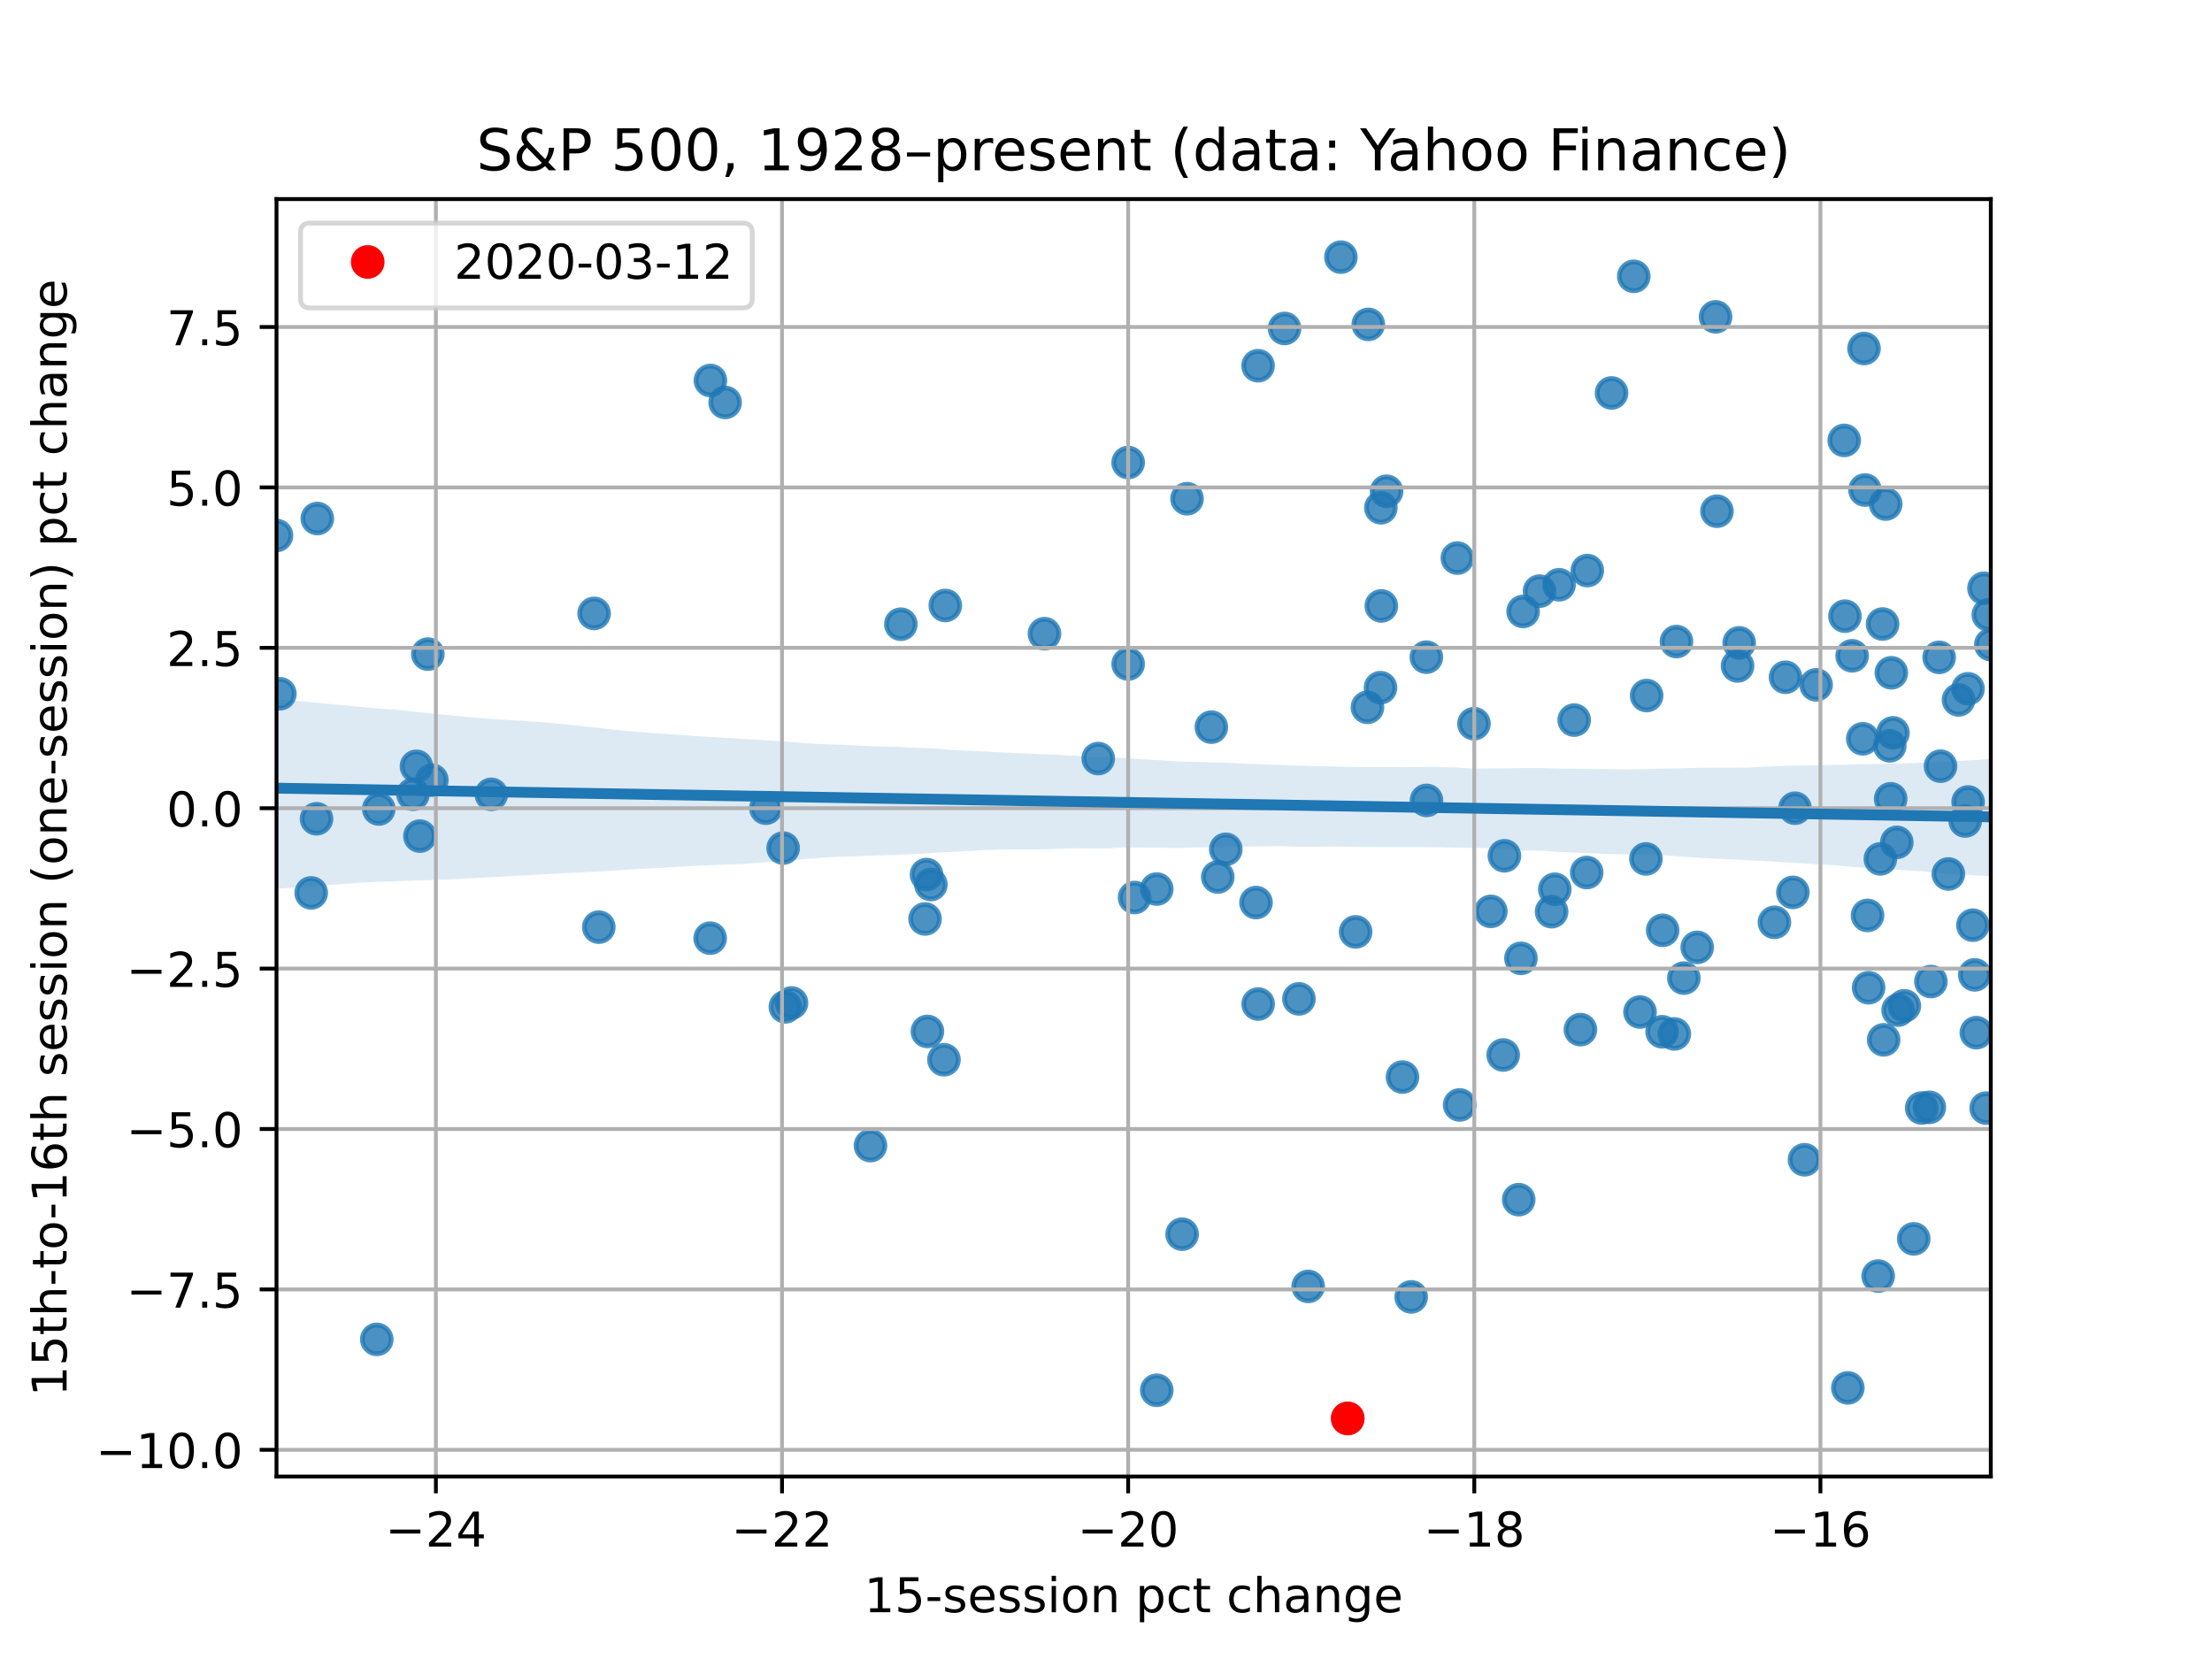 <?xml version="1.0" encoding="utf-8" standalone="no"?>
<!DOCTYPE svg PUBLIC "-//W3C//DTD SVG 1.1//EN"
  "http://www.w3.org/Graphics/SVG/1.1/DTD/svg11.dtd">
<!-- Created with matplotlib (https://matplotlib.org/) -->
<svg height="345.6pt" version="1.1" viewBox="0 0 460.8 345.6" width="460.8pt" xmlns="http://www.w3.org/2000/svg" xmlns:xlink="http://www.w3.org/1999/xlink">
 <defs>
  <style type="text/css">
*{stroke-linecap:butt;stroke-linejoin:round;}
  </style>
 </defs>
 <g id="figure_1">
  <g id="patch_1">
   <path d="M 0 345.6 
L 460.8 345.6 
L 460.8 0 
L 0 0 
z
" style="fill:#ffffff;"/>
  </g>
  <g id="axes_1">
   <g id="patch_2">
    <path d="M 57.6 307.584 
L 414.72 307.584 
L 414.72 41.472 
L 57.6 41.472 
z
" style="fill:#ffffff;"/>
   </g>
   <g id="PathCollection_1">
    <defs>
     <path d="M 0 3 
C 0.796 3 1.559 2.684 2.121 2.121 
C 2.684 1.559 3 0.796 3 0 
C 3 -0.796 2.684 -1.559 2.121 -2.121 
C 1.559 -2.684 0.796 -3 0 -3 
C -0.796 -3 -1.559 -2.684 -2.121 -2.121 
C -2.684 -1.559 -3 -0.796 -3 0 
C -3 0.796 -2.684 1.559 -2.121 2.121 
C -1.559 2.684 -0.796 3 0 3 
z
" id="me4a27efc19" style="stroke:#1f77b4;stroke-opacity:0.8;"/>
    </defs>
    <g clip-path="url(#p723b34403c)">
     <use style="fill:#1f77b4;fill-opacity:0.8;stroke:#1f77b4;stroke-opacity:0.8;" x="181.335" xlink:href="#me4a27efc19" y="238.651"/>
     <use style="fill:#1f77b4;fill-opacity:0.8;stroke:#1f77b4;stroke-opacity:0.8;" x="193.012" xlink:href="#me4a27efc19" y="182.191"/>
     <use style="fill:#1f77b4;fill-opacity:0.8;stroke:#1f77b4;stroke-opacity:0.8;" x="123.766" xlink:href="#me4a27efc19" y="127.782"/>
     <use style="fill:#1f77b4;fill-opacity:0.8;stroke:#1f77b4;stroke-opacity:0.8;" x="409.996" xlink:href="#me4a27efc19" y="167.064"/>
     <use style="fill:#1f77b4;fill-opacity:0.8;stroke:#1f77b4;stroke-opacity:0.8;" x="411.709" xlink:href="#me4a27efc19" y="215.124"/>
     <use style="fill:#1f77b4;fill-opacity:0.8;stroke:#1f77b4;stroke-opacity:0.8;" x="287.66" xlink:href="#me4a27efc19" y="105.776"/>
     <use style="fill:#1f77b4;fill-opacity:0.8;stroke:#1f77b4;stroke-opacity:0.8;" x="411.377" xlink:href="#me4a27efc19" y="203.08"/>
     <use style="fill:#1f77b4;fill-opacity:0.8;stroke:#1f77b4;stroke-opacity:0.8;" x="342.877" xlink:href="#me4a27efc19" y="178.925"/>
     <use style="fill:#1f77b4;fill-opacity:0.8;stroke:#1f77b4;stroke-opacity:0.8;" x="346.244" xlink:href="#me4a27efc19" y="214.934"/>
     <use style="fill:#1f77b4;fill-opacity:0.8;stroke:#1f77b4;stroke-opacity:0.8;" x="228.781" xlink:href="#me4a27efc19" y="158.025"/>
     <use style="fill:#1f77b4;fill-opacity:0.8;stroke:#1f77b4;stroke-opacity:0.8;" x="297.139" xlink:href="#me4a27efc19" y="136.9"/>
     <use style="fill:#1f77b4;fill-opacity:0.8;stroke:#1f77b4;stroke-opacity:0.8;" x="323.229" xlink:href="#me4a27efc19" y="189.922"/>
     <use style="fill:#1f77b4;fill-opacity:0.8;stroke:#1f77b4;stroke-opacity:0.8;" x="285.042" xlink:href="#me4a27efc19" y="67.575"/>
     <use style="fill:#1f77b4;fill-opacity:0.8;stroke:#1f77b4;stroke-opacity:0.8;" x="409.972" xlink:href="#me4a27efc19" y="143.488"/>
     <use style="fill:#1f77b4;fill-opacity:0.8;stroke:#1f77b4;stroke-opacity:0.8;" x="304.08" xlink:href="#me4a27efc19" y="230.177"/>
     <use style="fill:#1f77b4;fill-opacity:0.8;stroke:#1f77b4;stroke-opacity:0.8;" x="193.917" xlink:href="#me4a27efc19" y="184.261"/>
     <use style="fill:#1f77b4;fill-opacity:0.8;stroke:#1f77b4;stroke-opacity:0.8;" x="147.992" xlink:href="#me4a27efc19" y="79.261"/>
     <use style="fill:#1f77b4;fill-opacity:0.8;stroke:#1f77b4;stroke-opacity:0.8;" x="391.261" xlink:href="#me4a27efc19" y="265.822"/>
     <use style="fill:#1f77b4;fill-opacity:0.8;stroke:#1f77b4;stroke-opacity:0.8;" x="235.015" xlink:href="#me4a27efc19" y="138.329"/>
     <use style="fill:#1f77b4;fill-opacity:0.8;stroke:#1f77b4;stroke-opacity:0.8;" x="313.143" xlink:href="#me4a27efc19" y="219.77"/>
     <use style="fill:#1f77b4;fill-opacity:0.8;stroke:#1f77b4;stroke-opacity:0.8;" x="292.162" xlink:href="#me4a27efc19" y="224.373"/>
     <use style="fill:#1f77b4;fill-opacity:0.8;stroke:#1f77b4;stroke-opacity:0.8;" x="193.199" xlink:href="#me4a27efc19" y="214.865"/>
     <use style="fill:#1f77b4;fill-opacity:0.8;stroke:#1f77b4;stroke-opacity:0.8;" x="124.744" xlink:href="#me4a27efc19" y="193.141"/>
     <use style="fill:#1f77b4;fill-opacity:0.8;stroke:#1f77b4;stroke-opacity:0.8;" x="58.304" xlink:href="#me4a27efc19" y="144.522"/>
     <use style="fill:#1f77b4;fill-opacity:0.8;stroke:#1f77b4;stroke-opacity:0.8;" x="240.974" xlink:href="#me4a27efc19" y="289.619"/>
     <use style="fill:#1f77b4;fill-opacity:0.8;stroke:#1f77b4;stroke-opacity:0.8;" x="373.491" xlink:href="#me4a27efc19" y="185.897"/>
     <use style="fill:#1f77b4;fill-opacity:0.8;stroke:#1f77b4;stroke-opacity:0.8;" x="279.332" xlink:href="#me4a27efc19" y="53.568"/>
     <use style="fill:#1f77b4;fill-opacity:0.8;stroke:#1f77b4;stroke-opacity:0.8;" x="371.957" xlink:href="#me4a27efc19" y="141.088"/>
     <use style="fill:#1f77b4;fill-opacity:0.8;stroke:#1f77b4;stroke-opacity:0.8;" x="323.895" xlink:href="#me4a27efc19" y="185.247"/>
     <use style="fill:#1f77b4;fill-opacity:0.8;stroke:#1f77b4;stroke-opacity:0.8;" x="348.798" xlink:href="#me4a27efc19" y="215.386"/>
     <use style="fill:#1f77b4;fill-opacity:0.8;stroke:#1f77b4;stroke-opacity:0.8;" x="287.585" xlink:href="#me4a27efc19" y="143.258"/>
     <use style="fill:#1f77b4;fill-opacity:0.8;stroke:#1f77b4;stroke-opacity:0.8;" x="353.562" xlink:href="#me4a27efc19" y="197.357"/>
     <use style="fill:#1f77b4;fill-opacity:0.8;stroke:#1f77b4;stroke-opacity:0.8;" x="384.337" xlink:href="#me4a27efc19" y="128.357"/>
     <use style="fill:#1f77b4;fill-opacity:0.8;stroke:#1f77b4;stroke-opacity:0.8;" x="395.407" xlink:href="#me4a27efc19" y="210.424"/>
     <use style="fill:#1f77b4;fill-opacity:0.8;stroke:#1f77b4;stroke-opacity:0.8;" x="392.402" xlink:href="#me4a27efc19" y="216.616"/>
     <use style="fill:#1f77b4;fill-opacity:0.8;stroke:#1f77b4;stroke-opacity:0.8;" x="327.934" xlink:href="#me4a27efc19" y="150.01"/>
     <use style="fill:#1f77b4;fill-opacity:0.8;stroke:#1f77b4;stroke-opacity:0.8;" x="316.837" xlink:href="#me4a27efc19" y="199.639"/>
     <use style="fill:#1f77b4;fill-opacity:0.8;stroke:#1f77b4;stroke-opacity:0.8;" x="350.777" xlink:href="#me4a27efc19" y="203.759"/>
     <use style="fill:#1f77b4;fill-opacity:0.8;stroke:#1f77b4;stroke-opacity:0.8;" x="340.346" xlink:href="#me4a27efc19" y="57.562"/>
     <use style="fill:#1f77b4;fill-opacity:0.8;stroke:#1f77b4;stroke-opacity:0.8;" x="362.305" xlink:href="#me4a27efc19" y="133.917"/>
     <use style="fill:#1f77b4;fill-opacity:0.8;stroke:#1f77b4;stroke-opacity:0.8;" x="394" xlink:href="#me4a27efc19" y="140.152"/>
     <use style="fill:#1f77b4;fill-opacity:0.8;stroke:#1f77b4;stroke-opacity:0.8;" x="369.645" xlink:href="#me4a27efc19" y="192.134"/>
     <use style="fill:#1f77b4;fill-opacity:0.8;stroke:#1f77b4;stroke-opacity:0.8;" x="389.043" xlink:href="#me4a27efc19" y="190.702"/>
     <use style="fill:#1f77b4;fill-opacity:0.8;stroke:#1f77b4;stroke-opacity:0.8;" x="413.76" xlink:href="#me4a27efc19" y="230.838"/>
     <use style="fill:#1f77b4;fill-opacity:0.8;stroke:#1f77b4;stroke-opacity:0.8;" x="270.591" xlink:href="#me4a27efc19" y="208.084"/>
     <use style="fill:#1f77b4;fill-opacity:0.8;stroke:#1f77b4;stroke-opacity:0.8;" x="253.686" xlink:href="#me4a27efc19" y="182.692"/>
     <use style="fill:#1f77b4;fill-opacity:0.8;stroke:#1f77b4;stroke-opacity:0.8;" x="163.607" xlink:href="#me4a27efc19" y="209.744"/>
     <use style="fill:#1f77b4;fill-opacity:0.8;stroke:#1f77b4;stroke-opacity:0.8;" x="164.888" xlink:href="#me4a27efc19" y="208.931"/>
     <use style="fill:#1f77b4;fill-opacity:0.8;stroke:#1f77b4;stroke-opacity:0.8;" x="65.935" xlink:href="#me4a27efc19" y="170.566"/>
     <use style="fill:#1f77b4;fill-opacity:0.8;stroke:#1f77b4;stroke-opacity:0.8;" x="64.829" xlink:href="#me4a27efc19" y="186.009"/>
     <use style="fill:#1f77b4;fill-opacity:0.8;stroke:#1f77b4;stroke-opacity:0.8;" x="66.104" xlink:href="#me4a27efc19" y="108.018"/>
     <use style="fill:#1f77b4;fill-opacity:0.8;stroke:#1f77b4;stroke-opacity:0.8;" x="217.585" xlink:href="#me4a27efc19" y="132.01"/>
     <use style="fill:#1f77b4;fill-opacity:0.8;stroke:#1f77b4;stroke-opacity:0.8;" x="400.316" xlink:href="#me4a27efc19" y="230.82"/>
     <use style="fill:#1f77b4;fill-opacity:0.8;stroke:#1f77b4;stroke-opacity:0.8;" x="261.65" xlink:href="#me4a27efc19" y="188.02"/>
     <use style="fill:#1f77b4;fill-opacity:0.8;stroke:#1f77b4;stroke-opacity:0.8;" x="159.557" xlink:href="#me4a27efc19" y="168.364"/>
     <use style="fill:#1f77b4;fill-opacity:0.8;stroke:#1f77b4;stroke-opacity:0.8;" x="324.777" xlink:href="#me4a27efc19" y="121.818"/>
     <use style="fill:#1f77b4;fill-opacity:0.8;stroke:#1f77b4;stroke-opacity:0.8;" x="394.341" xlink:href="#me4a27efc19" y="152.667"/>
     <use style="fill:#1f77b4;fill-opacity:0.8;stroke:#1f77b4;stroke-opacity:0.8;" x="375.91" xlink:href="#me4a27efc19" y="241.6"/>
     <use style="fill:#1f77b4;fill-opacity:0.8;stroke:#1f77b4;stroke-opacity:0.8;" x="272.52" xlink:href="#me4a27efc19" y="267.984"/>
     <use style="fill:#1f77b4;fill-opacity:0.8;stroke:#1f77b4;stroke-opacity:0.8;" x="235.015" xlink:href="#me4a27efc19" y="96.352"/>
     <use style="fill:#1f77b4;fill-opacity:0.8;stroke:#1f77b4;stroke-opacity:0.8;" x="373.933" xlink:href="#me4a27efc19" y="168.364"/>
     <use style="fill:#1f77b4;fill-opacity:0.8;stroke:#1f77b4;stroke-opacity:0.8;" x="357.383" xlink:href="#me4a27efc19" y="66.002"/>
     <use style="fill:#1f77b4;fill-opacity:0.8;stroke:#1f77b4;stroke-opacity:0.8;" x="388.31" xlink:href="#me4a27efc19" y="72.599"/>
     <use style="fill:#1f77b4;fill-opacity:0.8;stroke:#1f77b4;stroke-opacity:0.8;" x="262.097" xlink:href="#me4a27efc19" y="209.16"/>
     <use style="fill:#1f77b4;fill-opacity:0.8;stroke:#1f77b4;stroke-opacity:0.8;" x="262.077" xlink:href="#me4a27efc19" y="76.188"/>
     <use style="fill:#1f77b4;fill-opacity:0.8;stroke:#1f77b4;stroke-opacity:0.8;" x="410.986" xlink:href="#me4a27efc19" y="192.734"/>
     <use style="fill:#1f77b4;fill-opacity:0.8;stroke:#1f77b4;stroke-opacity:0.8;" x="393.861" xlink:href="#me4a27efc19" y="166.405"/>
     <use style="fill:#1f77b4;fill-opacity:0.8;stroke:#1f77b4;stroke-opacity:0.8;" x="405.885" xlink:href="#me4a27efc19" y="182.063"/>
     <use style="fill:#1f77b4;fill-opacity:0.8;stroke:#1f77b4;stroke-opacity:0.8;" x="378.33" xlink:href="#me4a27efc19" y="142.661"/>
     <use style="fill:#1f77b4;fill-opacity:0.8;stroke:#1f77b4;stroke-opacity:0.8;" x="388.051" xlink:href="#me4a27efc19" y="153.904"/>
     <use style="fill:#1f77b4;fill-opacity:0.8;stroke:#1f77b4;stroke-opacity:0.8;" x="403.96" xlink:href="#me4a27efc19" y="136.944"/>
     <use style="fill:#1f77b4;fill-opacity:0.8;stroke:#1f77b4;stroke-opacity:0.8;" x="414.201" xlink:href="#me4a27efc19" y="128.066"/>
     <use style="fill:#1f77b4;fill-opacity:0.8;stroke:#1f77b4;stroke-opacity:0.8;" x="391.713" xlink:href="#me4a27efc19" y="178.92"/>
     <use style="fill:#1f77b4;fill-opacity:0.8;stroke:#1f77b4;stroke-opacity:0.8;" x="320.714" xlink:href="#me4a27efc19" y="123.148"/>
     <use style="fill:#1f77b4;fill-opacity:0.8;stroke:#1f77b4;stroke-opacity:0.8;" x="392.177" xlink:href="#me4a27efc19" y="129.994"/>
     <use style="fill:#1f77b4;fill-opacity:0.8;stroke:#1f77b4;stroke-opacity:0.8;" x="196.926" xlink:href="#me4a27efc19" y="126.131"/>
     <use style="fill:#1f77b4;fill-opacity:0.8;stroke:#1f77b4;stroke-opacity:0.8;" x="267.599" xlink:href="#me4a27efc19" y="68.424"/>
     <use style="fill:#1f77b4;fill-opacity:0.8;stroke:#1f77b4;stroke-opacity:0.8;" x="343.027" xlink:href="#me4a27efc19" y="144.893"/>
     <use style="fill:#1f77b4;fill-opacity:0.8;stroke:#1f77b4;stroke-opacity:0.8;" x="240.974" xlink:href="#me4a27efc19" y="185.205"/>
     <use style="fill:#1f77b4;fill-opacity:0.8;stroke:#1f77b4;stroke-opacity:0.8;" x="236.354" xlink:href="#me4a27efc19" y="186.971"/>
     <use style="fill:#1f77b4;fill-opacity:0.8;stroke:#1f77b4;stroke-opacity:0.8;" x="247.283" xlink:href="#me4a27efc19" y="103.895"/>
     <use style="fill:#1f77b4;fill-opacity:0.8;stroke:#1f77b4;stroke-opacity:0.8;" x="330.665" xlink:href="#me4a27efc19" y="118.862"/>
     <use style="fill:#1f77b4;fill-opacity:0.8;stroke:#1f77b4;stroke-opacity:0.8;" x="349.241" xlink:href="#me4a27efc19" y="133.649"/>
     <use style="fill:#1f77b4;fill-opacity:0.8;stroke:#1f77b4;stroke-opacity:0.8;" x="414.72" xlink:href="#me4a27efc19" y="134.281"/>
     <use style="fill:#1f77b4;fill-opacity:0.8;stroke:#1f77b4;stroke-opacity:0.8;" x="393.67" xlink:href="#me4a27efc19" y="155.363"/>
     <use style="fill:#1f77b4;fill-opacity:0.8;stroke:#1f77b4;stroke-opacity:0.8;" x="310.571" xlink:href="#me4a27efc19" y="189.857"/>
     <use style="fill:#1f77b4;fill-opacity:0.8;stroke:#1f77b4;stroke-opacity:0.8;" x="246.254" xlink:href="#me4a27efc19" y="257.104"/>
     <use style="fill:#1f77b4;fill-opacity:0.8;stroke:#1f77b4;stroke-opacity:0.8;" x="89.966" xlink:href="#me4a27efc19" y="162.515"/>
     <use style="fill:#1f77b4;fill-opacity:0.8;stroke:#1f77b4;stroke-opacity:0.8;" x="86.038" xlink:href="#me4a27efc19" y="165.452"/>
     <use style="fill:#1f77b4;fill-opacity:0.8;stroke:#1f77b4;stroke-opacity:0.8;" x="87.474" xlink:href="#me4a27efc19" y="174.176"/>
     <use style="fill:#1f77b4;fill-opacity:0.8;stroke:#1f77b4;stroke-opacity:0.8;" x="89.131" xlink:href="#me4a27efc19" y="136.264"/>
     <use style="fill:#1f77b4;fill-opacity:0.8;stroke:#1f77b4;stroke-opacity:0.8;" x="147.941" xlink:href="#me4a27efc19" y="195.438"/>
     <use style="fill:#1f77b4;fill-opacity:0.8;stroke:#1f77b4;stroke-opacity:0.8;" x="86.756" xlink:href="#me4a27efc19" y="159.638"/>
     <use style="fill:#1f77b4;fill-opacity:0.8;stroke:#1f77b4;stroke-opacity:0.8;" x="102.347" xlink:href="#me4a27efc19" y="165.475"/>
     <use style="fill:#1f77b4;fill-opacity:0.8;stroke:#1f77b4;stroke-opacity:0.8;" x="192.709" xlink:href="#me4a27efc19" y="191.433"/>
     <use style="fill:#1f77b4;fill-opacity:0.8;stroke:#1f77b4;stroke-opacity:0.8;" x="307.056" xlink:href="#me4a27efc19" y="150.759"/>
     <use style="fill:#1f77b4;fill-opacity:0.8;stroke:#1f77b4;stroke-opacity:0.8;" x="317.286" xlink:href="#me4a27efc19" y="127.377"/>
     <use style="fill:#1f77b4;fill-opacity:0.8;stroke:#1f77b4;stroke-opacity:0.8;" x="413.297" xlink:href="#me4a27efc19" y="122.544"/>
     <use style="fill:#1f77b4;fill-opacity:0.8;stroke:#1f77b4;stroke-opacity:0.8;" x="389.266" xlink:href="#me4a27efc19" y="205.763"/>
     <use style="fill:#1f77b4;fill-opacity:0.8;stroke:#1f77b4;stroke-opacity:0.8;" x="287.756" xlink:href="#me4a27efc19" y="126.225"/>
     <use style="fill:#1f77b4;fill-opacity:0.8;stroke:#1f77b4;stroke-opacity:0.8;" x="409.384" xlink:href="#me4a27efc19" y="171.029"/>
     <use style="fill:#1f77b4;fill-opacity:0.8;stroke:#1f77b4;stroke-opacity:0.8;" x="196.642" xlink:href="#me4a27efc19" y="220.765"/>
     <use style="fill:#1f77b4;fill-opacity:0.8;stroke:#1f77b4;stroke-opacity:0.8;" x="78.902" xlink:href="#me4a27efc19" y="168.526"/>
     <use style="fill:#1f77b4;fill-opacity:0.8;stroke:#1f77b4;stroke-opacity:0.8;" x="78.489" xlink:href="#me4a27efc19" y="279.017"/>
     <use style="fill:#1f77b4;fill-opacity:0.8;stroke:#1f77b4;stroke-opacity:0.8;" x="187.659" xlink:href="#me4a27efc19" y="130.032"/>
     <use style="fill:#1f77b4;fill-opacity:0.8;stroke:#1f77b4;stroke-opacity:0.8;" x="284.866" xlink:href="#me4a27efc19" y="147.344"/>
     <use style="fill:#1f77b4;fill-opacity:0.8;stroke:#1f77b4;stroke-opacity:0.8;" x="282.402" xlink:href="#me4a27efc19" y="194.129"/>
     <use style="fill:#1f77b4;fill-opacity:0.8;stroke:#1f77b4;stroke-opacity:0.8;" x="313.397" xlink:href="#me4a27efc19" y="178.276"/>
     <use style="fill:#1f77b4;fill-opacity:0.8;stroke:#1f77b4;stroke-opacity:0.8;" x="361.964" xlink:href="#me4a27efc19" y="138.73"/>
     <use style="fill:#1f77b4;fill-opacity:0.8;stroke:#1f77b4;stroke-opacity:0.8;" x="346.362" xlink:href="#me4a27efc19" y="193.805"/>
     <use style="fill:#1f77b4;fill-opacity:0.8;stroke:#1f77b4;stroke-opacity:0.8;" x="303.598" xlink:href="#me4a27efc19" y="116.261"/>
     <use style="fill:#1f77b4;fill-opacity:0.8;stroke:#1f77b4;stroke-opacity:0.8;" x="402.242" xlink:href="#me4a27efc19" y="204.474"/>
     <use style="fill:#1f77b4;fill-opacity:0.8;stroke:#1f77b4;stroke-opacity:0.8;" x="384.186" xlink:href="#me4a27efc19" y="91.743"/>
     <use style="fill:#1f77b4;fill-opacity:0.8;stroke:#1f77b4;stroke-opacity:0.8;" x="408.004" xlink:href="#me4a27efc19" y="145.798"/>
     <use style="fill:#1f77b4;fill-opacity:0.8;stroke:#1f77b4;stroke-opacity:0.8;" x="293.978" xlink:href="#me4a27efc19" y="270.166"/>
     <use style="fill:#1f77b4;fill-opacity:0.8;stroke:#1f77b4;stroke-opacity:0.8;" x="395.14" xlink:href="#me4a27efc19" y="175.478"/>
     <use style="fill:#1f77b4;fill-opacity:0.8;stroke:#1f77b4;stroke-opacity:0.8;" x="384.939" xlink:href="#me4a27efc19" y="289.122"/>
     <use style="fill:#1f77b4;fill-opacity:0.8;stroke:#1f77b4;stroke-opacity:0.8;" x="57.6" xlink:href="#me4a27efc19" y="111.551"/>
     <use style="fill:#1f77b4;fill-opacity:0.8;stroke:#1f77b4;stroke-opacity:0.8;" x="163.146" xlink:href="#me4a27efc19" y="176.668"/>
     <use style="fill:#1f77b4;fill-opacity:0.8;stroke:#1f77b4;stroke-opacity:0.8;" x="396.713" xlink:href="#me4a27efc19" y="209.53"/>
     <use style="fill:#1f77b4;fill-opacity:0.8;stroke:#1f77b4;stroke-opacity:0.8;" x="316.376" xlink:href="#me4a27efc19" y="249.911"/>
     <use style="fill:#1f77b4;fill-opacity:0.8;stroke:#1f77b4;stroke-opacity:0.8;" x="252.345" xlink:href="#me4a27efc19" y="151.478"/>
     <use style="fill:#1f77b4;fill-opacity:0.8;stroke:#1f77b4;stroke-opacity:0.8;" x="329.231" xlink:href="#me4a27efc19" y="214.491"/>
     <use style="fill:#1f77b4;fill-opacity:0.8;stroke:#1f77b4;stroke-opacity:0.8;" x="341.642" xlink:href="#me4a27efc19" y="210.819"/>
     <use style="fill:#1f77b4;fill-opacity:0.8;stroke:#1f77b4;stroke-opacity:0.8;" x="398.665" xlink:href="#me4a27efc19" y="258.078"/>
     <use style="fill:#1f77b4;fill-opacity:0.8;stroke:#1f77b4;stroke-opacity:0.8;" x="151.057" xlink:href="#me4a27efc19" y="83.83"/>
     <use style="fill:#1f77b4;fill-opacity:0.8;stroke:#1f77b4;stroke-opacity:0.8;" x="335.715" xlink:href="#me4a27efc19" y="81.859"/>
     <use style="fill:#1f77b4;fill-opacity:0.8;stroke:#1f77b4;stroke-opacity:0.8;" x="404.246" xlink:href="#me4a27efc19" y="159.609"/>
     <use style="fill:#1f77b4;fill-opacity:0.8;stroke:#1f77b4;stroke-opacity:0.8;" x="401.913" xlink:href="#me4a27efc19" y="230.675"/>
     <use style="fill:#1f77b4;fill-opacity:0.8;stroke:#1f77b4;stroke-opacity:0.8;" x="255.357" xlink:href="#me4a27efc19" y="176.927"/>
     <use style="fill:#1f77b4;fill-opacity:0.8;stroke:#1f77b4;stroke-opacity:0.8;" x="385.832" xlink:href="#me4a27efc19" y="136.617"/>
     <use style="fill:#1f77b4;fill-opacity:0.8;stroke:#1f77b4;stroke-opacity:0.8;" x="297.167" xlink:href="#me4a27efc19" y="166.739"/>
     <use style="fill:#1f77b4;fill-opacity:0.8;stroke:#1f77b4;stroke-opacity:0.8;" x="330.54" xlink:href="#me4a27efc19" y="181.762"/>
     <use style="fill:#1f77b4;fill-opacity:0.8;stroke:#1f77b4;stroke-opacity:0.8;" x="392.831" xlink:href="#me4a27efc19" y="105.002"/>
     <use style="fill:#1f77b4;fill-opacity:0.8;stroke:#1f77b4;stroke-opacity:0.8;" x="357.677" xlink:href="#me4a27efc19" y="106.495"/>
     <use style="fill:#1f77b4;fill-opacity:0.8;stroke:#1f77b4;stroke-opacity:0.8;" x="388.514" xlink:href="#me4a27efc19" y="102.079"/>
     <use style="fill:#1f77b4;fill-opacity:0.8;stroke:#1f77b4;stroke-opacity:0.8;" x="288.852" xlink:href="#me4a27efc19" y="102.343"/>
     <use style="fill:#1f77b4;fill-opacity:0.8;stroke:#1f77b4;stroke-opacity:0.8;" x="280.755" xlink:href="#me4a27efc19" y="295.488"/>
    </g>
   </g>
   <g id="PolyCollection_1">
    <path clip-path="url(#p723b34403c)" d="M 57.6 145.611 
L 57.6 185.155 
L 61.207 184.89 
L 64.815 184.626 
L 68.422 184.361 
L 72.029 184.096 
L 75.636 183.832 
L 79.244 183.677 
L 82.851 183.556 
L 86.458 183.435 
L 90.065 183.314 
L 93.673 183.193 
L 97.28 183.012 
L 100.887 182.816 
L 104.495 182.619 
L 108.102 182.423 
L 111.709 182.224 
L 115.316 182.025 
L 118.924 181.825 
L 122.531 181.653 
L 126.138 181.463 
L 129.745 181.226 
L 133.353 180.987 
L 136.96 180.831 
L 140.567 180.604 
L 144.175 180.39 
L 147.782 180.234 
L 151.389 180.088 
L 154.996 179.969 
L 158.604 179.66 
L 162.211 179.432 
L 165.818 179.123 
L 169.425 178.819 
L 173.033 178.557 
L 176.64 178.423 
L 180.247 178.29 
L 183.855 178.156 
L 187.462 178.022 
L 191.069 177.889 
L 194.676 177.657 
L 198.284 177.461 
L 201.891 177.264 
L 205.498 177.067 
L 209.105 176.965 
L 212.713 176.949 
L 216.32 176.948 
L 219.927 176.833 
L 223.535 176.717 
L 227.142 176.731 
L 230.749 176.748 
L 234.356 176.532 
L 237.964 176.58 
L 241.571 176.626 
L 245.178 176.674 
L 248.785 176.551 
L 252.393 176.488 
L 256 176.355 
L 259.607 176.362 
L 263.215 176.336 
L 266.822 176.261 
L 270.429 176.393 
L 274.036 176.4 
L 277.644 176.34 
L 281.251 176.419 
L 284.858 176.431 
L 288.465 176.469 
L 292.073 176.472 
L 295.68 176.468 
L 299.287 176.494 
L 302.895 176.588 
L 306.502 176.624 
L 310.109 176.691 
L 313.716 176.899 
L 317.324 177.196 
L 320.931 177.218 
L 324.538 177.442 
L 328.145 177.612 
L 331.753 177.757 
L 335.36 177.917 
L 338.967 177.97 
L 342.575 178.044 
L 346.182 178.14 
L 349.789 178.392 
L 353.396 178.668 
L 357.004 178.88 
L 360.611 179.024 
L 364.218 179.213 
L 367.825 179.381 
L 371.433 179.626 
L 375.04 179.817 
L 378.647 180.053 
L 382.255 180.243 
L 385.862 180.588 
L 389.469 180.847 
L 393.076 181.103 
L 396.684 181.279 
L 400.291 181.508 
L 403.898 181.874 
L 407.505 182.131 
L 411.113 182.345 
L 414.72 182.52 
L 414.72 158.126 
L 414.72 158.126 
L 411.113 158.349 
L 407.505 158.537 
L 403.898 158.733 
L 400.291 158.895 
L 396.684 159.016 
L 393.076 159.094 
L 389.469 159.172 
L 385.862 159.251 
L 382.255 159.315 
L 378.647 159.409 
L 375.04 159.463 
L 371.433 159.568 
L 367.825 159.701 
L 364.218 159.897 
L 360.611 159.921 
L 357.004 159.918 
L 353.396 159.963 
L 349.789 160.042 
L 346.182 160.124 
L 342.575 160.231 
L 338.967 160.278 
L 335.36 160.219 
L 331.753 160.207 
L 328.145 160.141 
L 324.538 160.113 
L 320.931 160.005 
L 317.324 160 
L 313.716 160.04 
L 310.109 160.101 
L 306.502 160.089 
L 302.895 159.864 
L 299.287 159.754 
L 295.68 159.788 
L 292.073 159.813 
L 288.465 159.792 
L 284.858 159.804 
L 281.251 159.766 
L 277.644 159.662 
L 274.036 159.597 
L 270.429 159.499 
L 266.822 159.355 
L 263.215 159.226 
L 259.607 159.112 
L 256 158.917 
L 252.393 158.809 
L 248.785 158.71 
L 245.178 158.598 
L 241.571 158.377 
L 237.964 158.187 
L 234.356 157.931 
L 230.749 157.771 
L 227.142 157.709 
L 223.535 157.389 
L 219.927 157.224 
L 216.32 157.087 
L 212.713 156.918 
L 209.105 156.761 
L 205.498 156.571 
L 201.891 156.405 
L 198.284 156.241 
L 194.676 155.905 
L 191.069 155.784 
L 187.462 155.588 
L 183.855 155.519 
L 180.247 155.39 
L 176.64 155.213 
L 173.033 155.086 
L 169.425 154.935 
L 165.818 154.658 
L 162.211 154.38 
L 158.604 154.157 
L 154.996 153.939 
L 151.389 153.72 
L 147.782 153.504 
L 144.175 153.29 
L 140.567 153.017 
L 136.96 152.78 
L 133.353 152.522 
L 129.745 152.194 
L 126.138 151.803 
L 122.531 151.412 
L 118.924 151.023 
L 115.316 150.638 
L 111.709 150.354 
L 108.102 150.128 
L 104.495 149.902 
L 100.887 149.676 
L 97.28 149.342 
L 93.673 149.002 
L 90.065 148.663 
L 86.458 148.266 
L 82.851 147.878 
L 79.244 147.648 
L 75.636 147.307 
L 72.029 146.967 
L 68.422 146.628 
L 64.815 146.289 
L 61.207 145.95 
L 57.6 145.611 
z
" style="fill:#1f77b4;fill-opacity:0.15;"/>
   </g>
   <g id="matplotlib.axis_1">
    <g id="xtick_1">
     <g id="line2d_1">
      <path clip-path="url(#p723b34403c)" d="M 90.805 307.584 
L 90.805 41.472 
" style="fill:none;stroke:#b0b0b0;stroke-linecap:square;stroke-width:0.8;"/>
     </g>
     <g id="line2d_2">
      <defs>
       <path d="M 0 0 
L 0 3.5 
" id="md2082d8ed8" style="stroke:#000000;stroke-width:0.8;"/>
      </defs>
      <g>
       <use style="stroke:#000000;stroke-width:0.8;" x="90.805" xlink:href="#md2082d8ed8" y="307.584"/>
      </g>
     </g>
     <g id="text_1">
      <!-- −24 -->
      <defs>
       <path d="M 10.594 35.5 
L 73.188 35.5 
L 73.188 27.203 
L 10.594 27.203 
z
" id="DejaVuSans-8722"/>
       <path d="M 19.188 8.297 
L 53.609 8.297 
L 53.609 0 
L 7.328 0 
L 7.328 8.297 
Q 12.938 14.109 22.625 23.891 
Q 32.328 33.688 34.812 36.531 
Q 39.547 41.844 41.422 45.531 
Q 43.312 49.219 43.312 52.781 
Q 43.312 58.594 39.234 62.25 
Q 35.156 65.922 28.609 65.922 
Q 23.969 65.922 18.812 64.312 
Q 13.672 62.703 7.812 59.422 
L 7.812 69.391 
Q 13.766 71.781 18.938 73 
Q 24.125 74.219 28.422 74.219 
Q 39.75 74.219 46.484 68.547 
Q 53.219 62.891 53.219 53.422 
Q 53.219 48.922 51.531 44.891 
Q 49.859 40.875 45.406 35.406 
Q 44.188 33.984 37.641 27.219 
Q 31.109 20.453 19.188 8.297 
z
" id="DejaVuSans-50"/>
       <path d="M 37.797 64.312 
L 12.891 25.391 
L 37.797 25.391 
z
M 35.203 72.906 
L 47.609 72.906 
L 47.609 25.391 
L 58.016 25.391 
L 58.016 17.188 
L 47.609 17.188 
L 47.609 0 
L 37.797 0 
L 37.797 17.188 
L 4.891 17.188 
L 4.891 26.703 
z
" id="DejaVuSans-52"/>
      </defs>
      <g transform="translate(80.253 322.182)scale(0.1 -0.1)">
       <use xlink:href="#DejaVuSans-8722"/>
       <use x="83.789" xlink:href="#DejaVuSans-50"/>
       <use x="147.412" xlink:href="#DejaVuSans-52"/>
      </g>
     </g>
    </g>
    <g id="xtick_2">
     <g id="line2d_3">
      <path clip-path="url(#p723b34403c)" d="M 162.91 307.584 
L 162.91 41.472 
" style="fill:none;stroke:#b0b0b0;stroke-linecap:square;stroke-width:0.8;"/>
     </g>
     <g id="line2d_4">
      <g>
       <use style="stroke:#000000;stroke-width:0.8;" x="162.91" xlink:href="#md2082d8ed8" y="307.584"/>
      </g>
     </g>
     <g id="text_2">
      <!-- −22 -->
      <g transform="translate(152.358 322.182)scale(0.1 -0.1)">
       <use xlink:href="#DejaVuSans-8722"/>
       <use x="83.789" xlink:href="#DejaVuSans-50"/>
       <use x="147.412" xlink:href="#DejaVuSans-50"/>
      </g>
     </g>
    </g>
    <g id="xtick_3">
     <g id="line2d_5">
      <path clip-path="url(#p723b34403c)" d="M 235.015 307.584 
L 235.015 41.472 
" style="fill:none;stroke:#b0b0b0;stroke-linecap:square;stroke-width:0.8;"/>
     </g>
     <g id="line2d_6">
      <g>
       <use style="stroke:#000000;stroke-width:0.8;" x="235.015" xlink:href="#md2082d8ed8" y="307.584"/>
      </g>
     </g>
     <g id="text_3">
      <!-- −20 -->
      <defs>
       <path d="M 31.781 66.406 
Q 24.172 66.406 20.328 58.906 
Q 16.5 51.422 16.5 36.375 
Q 16.5 21.391 20.328 13.891 
Q 24.172 6.391 31.781 6.391 
Q 39.453 6.391 43.281 13.891 
Q 47.125 21.391 47.125 36.375 
Q 47.125 51.422 43.281 58.906 
Q 39.453 66.406 31.781 66.406 
z
M 31.781 74.219 
Q 44.047 74.219 50.516 64.516 
Q 56.984 54.828 56.984 36.375 
Q 56.984 17.969 50.516 8.266 
Q 44.047 -1.422 31.781 -1.422 
Q 19.531 -1.422 13.062 8.266 
Q 6.594 17.969 6.594 36.375 
Q 6.594 54.828 13.062 64.516 
Q 19.531 74.219 31.781 74.219 
z
" id="DejaVuSans-48"/>
      </defs>
      <g transform="translate(224.463 322.182)scale(0.1 -0.1)">
       <use xlink:href="#DejaVuSans-8722"/>
       <use x="83.789" xlink:href="#DejaVuSans-50"/>
       <use x="147.412" xlink:href="#DejaVuSans-48"/>
      </g>
     </g>
    </g>
    <g id="xtick_4">
     <g id="line2d_7">
      <path clip-path="url(#p723b34403c)" d="M 307.12 307.584 
L 307.12 41.472 
" style="fill:none;stroke:#b0b0b0;stroke-linecap:square;stroke-width:0.8;"/>
     </g>
     <g id="line2d_8">
      <g>
       <use style="stroke:#000000;stroke-width:0.8;" x="307.12" xlink:href="#md2082d8ed8" y="307.584"/>
      </g>
     </g>
     <g id="text_4">
      <!-- −18 -->
      <defs>
       <path d="M 12.406 8.297 
L 28.516 8.297 
L 28.516 63.922 
L 10.984 60.406 
L 10.984 69.391 
L 28.422 72.906 
L 38.281 72.906 
L 38.281 8.297 
L 54.391 8.297 
L 54.391 0 
L 12.406 0 
z
" id="DejaVuSans-49"/>
       <path d="M 31.781 34.625 
Q 24.75 34.625 20.719 30.859 
Q 16.703 27.094 16.703 20.516 
Q 16.703 13.922 20.719 10.156 
Q 24.75 6.391 31.781 6.391 
Q 38.812 6.391 42.859 10.172 
Q 46.922 13.969 46.922 20.516 
Q 46.922 27.094 42.891 30.859 
Q 38.875 34.625 31.781 34.625 
z
M 21.922 38.812 
Q 15.578 40.375 12.031 44.719 
Q 8.5 49.078 8.5 55.328 
Q 8.5 64.062 14.719 69.141 
Q 20.953 74.219 31.781 74.219 
Q 42.672 74.219 48.875 69.141 
Q 55.078 64.062 55.078 55.328 
Q 55.078 49.078 51.531 44.719 
Q 48 40.375 41.703 38.812 
Q 48.828 37.156 52.797 32.312 
Q 56.781 27.484 56.781 20.516 
Q 56.781 9.906 50.312 4.234 
Q 43.844 -1.422 31.781 -1.422 
Q 19.734 -1.422 13.25 4.234 
Q 6.781 9.906 6.781 20.516 
Q 6.781 27.484 10.781 32.312 
Q 14.797 37.156 21.922 38.812 
z
M 18.312 54.391 
Q 18.312 48.734 21.844 45.562 
Q 25.391 42.391 31.781 42.391 
Q 38.141 42.391 41.719 45.562 
Q 45.312 48.734 45.312 54.391 
Q 45.312 60.062 41.719 63.234 
Q 38.141 66.406 31.781 66.406 
Q 25.391 66.406 21.844 63.234 
Q 18.312 60.062 18.312 54.391 
z
" id="DejaVuSans-56"/>
      </defs>
      <g transform="translate(296.568 322.182)scale(0.1 -0.1)">
       <use xlink:href="#DejaVuSans-8722"/>
       <use x="83.789" xlink:href="#DejaVuSans-49"/>
       <use x="147.412" xlink:href="#DejaVuSans-56"/>
      </g>
     </g>
    </g>
    <g id="xtick_5">
     <g id="line2d_9">
      <path clip-path="url(#p723b34403c)" d="M 379.226 307.584 
L 379.226 41.472 
" style="fill:none;stroke:#b0b0b0;stroke-linecap:square;stroke-width:0.8;"/>
     </g>
     <g id="line2d_10">
      <g>
       <use style="stroke:#000000;stroke-width:0.8;" x="379.226" xlink:href="#md2082d8ed8" y="307.584"/>
      </g>
     </g>
     <g id="text_5">
      <!-- −16 -->
      <defs>
       <path d="M 33.016 40.375 
Q 26.375 40.375 22.484 35.828 
Q 18.609 31.297 18.609 23.391 
Q 18.609 15.531 22.484 10.953 
Q 26.375 6.391 33.016 6.391 
Q 39.656 6.391 43.531 10.953 
Q 47.406 15.531 47.406 23.391 
Q 47.406 31.297 43.531 35.828 
Q 39.656 40.375 33.016 40.375 
z
M 52.594 71.297 
L 52.594 62.312 
Q 48.875 64.062 45.094 64.984 
Q 41.312 65.922 37.594 65.922 
Q 27.828 65.922 22.672 59.328 
Q 17.531 52.734 16.797 39.406 
Q 19.672 43.656 24.016 45.922 
Q 28.375 48.188 33.594 48.188 
Q 44.578 48.188 50.953 41.516 
Q 57.328 34.859 57.328 23.391 
Q 57.328 12.156 50.688 5.359 
Q 44.047 -1.422 33.016 -1.422 
Q 20.359 -1.422 13.672 8.266 
Q 6.984 17.969 6.984 36.375 
Q 6.984 53.656 15.188 63.938 
Q 23.391 74.219 37.203 74.219 
Q 40.922 74.219 44.703 73.484 
Q 48.484 72.75 52.594 71.297 
z
" id="DejaVuSans-54"/>
      </defs>
      <g transform="translate(368.673 322.182)scale(0.1 -0.1)">
       <use xlink:href="#DejaVuSans-8722"/>
       <use x="83.789" xlink:href="#DejaVuSans-49"/>
       <use x="147.412" xlink:href="#DejaVuSans-54"/>
      </g>
     </g>
    </g>
    <g id="text_6">
     <!-- 15-session pct change -->
     <defs>
      <path d="M 10.797 72.906 
L 49.516 72.906 
L 49.516 64.594 
L 19.828 64.594 
L 19.828 46.734 
Q 21.969 47.469 24.109 47.828 
Q 26.266 48.188 28.422 48.188 
Q 40.625 48.188 47.75 41.5 
Q 54.891 34.812 54.891 23.391 
Q 54.891 11.625 47.562 5.094 
Q 40.234 -1.422 26.906 -1.422 
Q 22.312 -1.422 17.547 -0.641 
Q 12.797 0.141 7.719 1.703 
L 7.719 11.625 
Q 12.109 9.234 16.797 8.062 
Q 21.484 6.891 26.703 6.891 
Q 35.156 6.891 40.078 11.328 
Q 45.016 15.766 45.016 23.391 
Q 45.016 31 40.078 35.438 
Q 35.156 39.891 26.703 39.891 
Q 22.75 39.891 18.812 39.016 
Q 14.891 38.141 10.797 36.281 
z
" id="DejaVuSans-53"/>
      <path d="M 4.891 31.391 
L 31.203 31.391 
L 31.203 23.391 
L 4.891 23.391 
z
" id="DejaVuSans-45"/>
      <path d="M 44.281 53.078 
L 44.281 44.578 
Q 40.484 46.531 36.375 47.5 
Q 32.281 48.484 27.875 48.484 
Q 21.188 48.484 17.844 46.438 
Q 14.5 44.391 14.5 40.281 
Q 14.5 37.156 16.891 35.375 
Q 19.281 33.594 26.516 31.984 
L 29.594 31.297 
Q 39.156 29.25 43.188 25.516 
Q 47.219 21.781 47.219 15.094 
Q 47.219 7.469 41.188 3.016 
Q 35.156 -1.422 24.609 -1.422 
Q 20.219 -1.422 15.453 -0.562 
Q 10.688 0.297 5.422 2 
L 5.422 11.281 
Q 10.406 8.688 15.234 7.391 
Q 20.062 6.109 24.812 6.109 
Q 31.156 6.109 34.562 8.281 
Q 37.984 10.453 37.984 14.406 
Q 37.984 18.062 35.516 20.016 
Q 33.062 21.969 24.703 23.781 
L 21.578 24.516 
Q 13.234 26.266 9.516 29.906 
Q 5.812 33.547 5.812 39.891 
Q 5.812 47.609 11.281 51.797 
Q 16.75 56 26.812 56 
Q 31.781 56 36.172 55.266 
Q 40.578 54.547 44.281 53.078 
z
" id="DejaVuSans-115"/>
      <path d="M 56.203 29.594 
L 56.203 25.203 
L 14.891 25.203 
Q 15.484 15.922 20.484 11.062 
Q 25.484 6.203 34.422 6.203 
Q 39.594 6.203 44.453 7.469 
Q 49.312 8.734 54.109 11.281 
L 54.109 2.781 
Q 49.266 0.734 44.188 -0.344 
Q 39.109 -1.422 33.891 -1.422 
Q 20.797 -1.422 13.156 6.188 
Q 5.516 13.812 5.516 26.812 
Q 5.516 40.234 12.766 48.109 
Q 20.016 56 32.328 56 
Q 43.359 56 49.781 48.891 
Q 56.203 41.797 56.203 29.594 
z
M 47.219 32.234 
Q 47.125 39.594 43.094 43.984 
Q 39.062 48.391 32.422 48.391 
Q 24.906 48.391 20.391 44.141 
Q 15.875 39.891 15.188 32.172 
z
" id="DejaVuSans-101"/>
      <path d="M 9.422 54.688 
L 18.406 54.688 
L 18.406 0 
L 9.422 0 
z
M 9.422 75.984 
L 18.406 75.984 
L 18.406 64.594 
L 9.422 64.594 
z
" id="DejaVuSans-105"/>
      <path d="M 30.609 48.391 
Q 23.391 48.391 19.188 42.75 
Q 14.984 37.109 14.984 27.297 
Q 14.984 17.484 19.156 11.844 
Q 23.344 6.203 30.609 6.203 
Q 37.797 6.203 41.984 11.859 
Q 46.188 17.531 46.188 27.297 
Q 46.188 37.016 41.984 42.703 
Q 37.797 48.391 30.609 48.391 
z
M 30.609 56 
Q 42.328 56 49.016 48.375 
Q 55.719 40.766 55.719 27.297 
Q 55.719 13.875 49.016 6.219 
Q 42.328 -1.422 30.609 -1.422 
Q 18.844 -1.422 12.172 6.219 
Q 5.516 13.875 5.516 27.297 
Q 5.516 40.766 12.172 48.375 
Q 18.844 56 30.609 56 
z
" id="DejaVuSans-111"/>
      <path d="M 54.891 33.016 
L 54.891 0 
L 45.906 0 
L 45.906 32.719 
Q 45.906 40.484 42.875 44.328 
Q 39.844 48.188 33.797 48.188 
Q 26.516 48.188 22.312 43.547 
Q 18.109 38.922 18.109 30.906 
L 18.109 0 
L 9.078 0 
L 9.078 54.688 
L 18.109 54.688 
L 18.109 46.188 
Q 21.344 51.125 25.703 53.562 
Q 30.078 56 35.797 56 
Q 45.219 56 50.047 50.172 
Q 54.891 44.344 54.891 33.016 
z
" id="DejaVuSans-110"/>
      <path id="DejaVuSans-32"/>
      <path d="M 18.109 8.203 
L 18.109 -20.797 
L 9.078 -20.797 
L 9.078 54.688 
L 18.109 54.688 
L 18.109 46.391 
Q 20.953 51.266 25.266 53.625 
Q 29.594 56 35.594 56 
Q 45.562 56 51.781 48.094 
Q 58.016 40.188 58.016 27.297 
Q 58.016 14.406 51.781 6.484 
Q 45.562 -1.422 35.594 -1.422 
Q 29.594 -1.422 25.266 0.953 
Q 20.953 3.328 18.109 8.203 
z
M 48.688 27.297 
Q 48.688 37.203 44.609 42.844 
Q 40.531 48.484 33.406 48.484 
Q 26.266 48.484 22.188 42.844 
Q 18.109 37.203 18.109 27.297 
Q 18.109 17.391 22.188 11.75 
Q 26.266 6.109 33.406 6.109 
Q 40.531 6.109 44.609 11.75 
Q 48.688 17.391 48.688 27.297 
z
" id="DejaVuSans-112"/>
      <path d="M 48.781 52.594 
L 48.781 44.188 
Q 44.969 46.297 41.141 47.344 
Q 37.312 48.391 33.406 48.391 
Q 24.656 48.391 19.812 42.844 
Q 14.984 37.312 14.984 27.297 
Q 14.984 17.281 19.812 11.734 
Q 24.656 6.203 33.406 6.203 
Q 37.312 6.203 41.141 7.25 
Q 44.969 8.297 48.781 10.406 
L 48.781 2.094 
Q 45.016 0.344 40.984 -0.531 
Q 36.969 -1.422 32.422 -1.422 
Q 20.062 -1.422 12.781 6.344 
Q 5.516 14.109 5.516 27.297 
Q 5.516 40.672 12.859 48.328 
Q 20.219 56 33.016 56 
Q 37.156 56 41.109 55.141 
Q 45.062 54.297 48.781 52.594 
z
" id="DejaVuSans-99"/>
      <path d="M 18.312 70.219 
L 18.312 54.688 
L 36.812 54.688 
L 36.812 47.703 
L 18.312 47.703 
L 18.312 18.016 
Q 18.312 11.328 20.141 9.422 
Q 21.969 7.516 27.594 7.516 
L 36.812 7.516 
L 36.812 0 
L 27.594 0 
Q 17.188 0 13.234 3.875 
Q 9.281 7.766 9.281 18.016 
L 9.281 47.703 
L 2.688 47.703 
L 2.688 54.688 
L 9.281 54.688 
L 9.281 70.219 
z
" id="DejaVuSans-116"/>
      <path d="M 54.891 33.016 
L 54.891 0 
L 45.906 0 
L 45.906 32.719 
Q 45.906 40.484 42.875 44.328 
Q 39.844 48.188 33.797 48.188 
Q 26.516 48.188 22.312 43.547 
Q 18.109 38.922 18.109 30.906 
L 18.109 0 
L 9.078 0 
L 9.078 75.984 
L 18.109 75.984 
L 18.109 46.188 
Q 21.344 51.125 25.703 53.562 
Q 30.078 56 35.797 56 
Q 45.219 56 50.047 50.172 
Q 54.891 44.344 54.891 33.016 
z
" id="DejaVuSans-104"/>
      <path d="M 34.281 27.484 
Q 23.391 27.484 19.188 25 
Q 14.984 22.516 14.984 16.5 
Q 14.984 11.719 18.141 8.906 
Q 21.297 6.109 26.703 6.109 
Q 34.188 6.109 38.703 11.406 
Q 43.219 16.703 43.219 25.484 
L 43.219 27.484 
z
M 52.203 31.203 
L 52.203 0 
L 43.219 0 
L 43.219 8.297 
Q 40.141 3.328 35.547 0.953 
Q 30.953 -1.422 24.312 -1.422 
Q 15.922 -1.422 10.953 3.297 
Q 6 8.016 6 15.922 
Q 6 25.141 12.172 29.828 
Q 18.359 34.516 30.609 34.516 
L 43.219 34.516 
L 43.219 35.406 
Q 43.219 41.609 39.141 45 
Q 35.062 48.391 27.688 48.391 
Q 23 48.391 18.547 47.266 
Q 14.109 46.141 10.016 43.891 
L 10.016 52.203 
Q 14.938 54.109 19.578 55.047 
Q 24.219 56 28.609 56 
Q 40.484 56 46.344 49.844 
Q 52.203 43.703 52.203 31.203 
z
" id="DejaVuSans-97"/>
      <path d="M 45.406 27.984 
Q 45.406 37.75 41.375 43.109 
Q 37.359 48.484 30.078 48.484 
Q 22.859 48.484 18.828 43.109 
Q 14.797 37.75 14.797 27.984 
Q 14.797 18.266 18.828 12.891 
Q 22.859 7.516 30.078 7.516 
Q 37.359 7.516 41.375 12.891 
Q 45.406 18.266 45.406 27.984 
z
M 54.391 6.781 
Q 54.391 -7.172 48.188 -13.984 
Q 42 -20.797 29.203 -20.797 
Q 24.469 -20.797 20.266 -20.094 
Q 16.062 -19.391 12.109 -17.922 
L 12.109 -9.188 
Q 16.062 -11.328 19.922 -12.344 
Q 23.781 -13.375 27.781 -13.375 
Q 36.625 -13.375 41.016 -8.766 
Q 45.406 -4.156 45.406 5.172 
L 45.406 9.625 
Q 42.625 4.781 38.281 2.391 
Q 33.938 0 27.875 0 
Q 17.828 0 11.672 7.656 
Q 5.516 15.328 5.516 27.984 
Q 5.516 40.672 11.672 48.328 
Q 17.828 56 27.875 56 
Q 33.938 56 38.281 53.609 
Q 42.625 51.219 45.406 46.391 
L 45.406 54.688 
L 54.391 54.688 
z
" id="DejaVuSans-103"/>
     </defs>
     <g transform="translate(180.023 335.861)scale(0.1 -0.1)">
      <use xlink:href="#DejaVuSans-49"/>
      <use x="63.623" xlink:href="#DejaVuSans-53"/>
      <use x="127.246" xlink:href="#DejaVuSans-45"/>
      <use x="163.33" xlink:href="#DejaVuSans-115"/>
      <use x="215.43" xlink:href="#DejaVuSans-101"/>
      <use x="276.953" xlink:href="#DejaVuSans-115"/>
      <use x="329.053" xlink:href="#DejaVuSans-115"/>
      <use x="381.152" xlink:href="#DejaVuSans-105"/>
      <use x="408.936" xlink:href="#DejaVuSans-111"/>
      <use x="470.117" xlink:href="#DejaVuSans-110"/>
      <use x="533.496" xlink:href="#DejaVuSans-32"/>
      <use x="565.283" xlink:href="#DejaVuSans-112"/>
      <use x="628.76" xlink:href="#DejaVuSans-99"/>
      <use x="683.74" xlink:href="#DejaVuSans-116"/>
      <use x="722.949" xlink:href="#DejaVuSans-32"/>
      <use x="754.736" xlink:href="#DejaVuSans-99"/>
      <use x="809.717" xlink:href="#DejaVuSans-104"/>
      <use x="873.096" xlink:href="#DejaVuSans-97"/>
      <use x="934.375" xlink:href="#DejaVuSans-110"/>
      <use x="997.754" xlink:href="#DejaVuSans-103"/>
      <use x="1061.23" xlink:href="#DejaVuSans-101"/>
     </g>
    </g>
   </g>
   <g id="matplotlib.axis_2">
    <g id="ytick_1">
     <g id="line2d_11">
      <path clip-path="url(#p723b34403c)" d="M 57.6 302.02 
L 414.72 302.02 
" style="fill:none;stroke:#b0b0b0;stroke-linecap:square;stroke-width:0.8;"/>
     </g>
     <g id="line2d_12">
      <defs>
       <path d="M 0 0 
L -3.5 0 
" id="m0dba35453d" style="stroke:#000000;stroke-width:0.8;"/>
      </defs>
      <g>
       <use style="stroke:#000000;stroke-width:0.8;" x="57.6" xlink:href="#m0dba35453d" y="302.02"/>
      </g>
     </g>
     <g id="text_7">
      <!-- −10.0 -->
      <defs>
       <path d="M 10.688 12.406 
L 21 12.406 
L 21 0 
L 10.688 0 
z
" id="DejaVuSans-46"/>
      </defs>
      <g transform="translate(19.955 305.819)scale(0.1 -0.1)">
       <use xlink:href="#DejaVuSans-8722"/>
       <use x="83.789" xlink:href="#DejaVuSans-49"/>
       <use x="147.412" xlink:href="#DejaVuSans-48"/>
       <use x="211.035" xlink:href="#DejaVuSans-46"/>
       <use x="242.822" xlink:href="#DejaVuSans-48"/>
      </g>
     </g>
    </g>
    <g id="ytick_2">
     <g id="line2d_13">
      <path clip-path="url(#p723b34403c)" d="M 57.6 268.606 
L 414.72 268.606 
" style="fill:none;stroke:#b0b0b0;stroke-linecap:square;stroke-width:0.8;"/>
     </g>
     <g id="line2d_14">
      <g>
       <use style="stroke:#000000;stroke-width:0.8;" x="57.6" xlink:href="#m0dba35453d" y="268.606"/>
      </g>
     </g>
     <g id="text_8">
      <!-- −7.5 -->
      <defs>
       <path d="M 8.203 72.906 
L 55.078 72.906 
L 55.078 68.703 
L 28.609 0 
L 18.312 0 
L 43.219 64.594 
L 8.203 64.594 
z
" id="DejaVuSans-55"/>
      </defs>
      <g transform="translate(26.317 272.405)scale(0.1 -0.1)">
       <use xlink:href="#DejaVuSans-8722"/>
       <use x="83.789" xlink:href="#DejaVuSans-55"/>
       <use x="147.412" xlink:href="#DejaVuSans-46"/>
       <use x="179.199" xlink:href="#DejaVuSans-53"/>
      </g>
     </g>
    </g>
    <g id="ytick_3">
     <g id="line2d_15">
      <path clip-path="url(#p723b34403c)" d="M 57.6 235.192 
L 414.72 235.192 
" style="fill:none;stroke:#b0b0b0;stroke-linecap:square;stroke-width:0.8;"/>
     </g>
     <g id="line2d_16">
      <g>
       <use style="stroke:#000000;stroke-width:0.8;" x="57.6" xlink:href="#m0dba35453d" y="235.192"/>
      </g>
     </g>
     <g id="text_9">
      <!-- −5.0 -->
      <g transform="translate(26.317 238.992)scale(0.1 -0.1)">
       <use xlink:href="#DejaVuSans-8722"/>
       <use x="83.789" xlink:href="#DejaVuSans-53"/>
       <use x="147.412" xlink:href="#DejaVuSans-46"/>
       <use x="179.199" xlink:href="#DejaVuSans-48"/>
      </g>
     </g>
    </g>
    <g id="ytick_4">
     <g id="line2d_17">
      <path clip-path="url(#p723b34403c)" d="M 57.6 201.778 
L 414.72 201.778 
" style="fill:none;stroke:#b0b0b0;stroke-linecap:square;stroke-width:0.8;"/>
     </g>
     <g id="line2d_18">
      <g>
       <use style="stroke:#000000;stroke-width:0.8;" x="57.6" xlink:href="#m0dba35453d" y="201.778"/>
      </g>
     </g>
     <g id="text_10">
      <!-- −2.5 -->
      <g transform="translate(26.317 205.578)scale(0.1 -0.1)">
       <use xlink:href="#DejaVuSans-8722"/>
       <use x="83.789" xlink:href="#DejaVuSans-50"/>
       <use x="147.412" xlink:href="#DejaVuSans-46"/>
       <use x="179.199" xlink:href="#DejaVuSans-53"/>
      </g>
     </g>
    </g>
    <g id="ytick_5">
     <g id="line2d_19">
      <path clip-path="url(#p723b34403c)" d="M 57.6 168.364 
L 414.72 168.364 
" style="fill:none;stroke:#b0b0b0;stroke-linecap:square;stroke-width:0.8;"/>
     </g>
     <g id="line2d_20">
      <g>
       <use style="stroke:#000000;stroke-width:0.8;" x="57.6" xlink:href="#m0dba35453d" y="168.364"/>
      </g>
     </g>
     <g id="text_11">
      <!-- 0.0 -->
      <g transform="translate(34.697 172.164)scale(0.1 -0.1)">
       <use xlink:href="#DejaVuSans-48"/>
       <use x="63.623" xlink:href="#DejaVuSans-46"/>
       <use x="95.41" xlink:href="#DejaVuSans-48"/>
      </g>
     </g>
    </g>
    <g id="ytick_6">
     <g id="line2d_21">
      <path clip-path="url(#p723b34403c)" d="M 57.6 134.95 
L 414.72 134.95 
" style="fill:none;stroke:#b0b0b0;stroke-linecap:square;stroke-width:0.8;"/>
     </g>
     <g id="line2d_22">
      <g>
       <use style="stroke:#000000;stroke-width:0.8;" x="57.6" xlink:href="#m0dba35453d" y="134.95"/>
      </g>
     </g>
     <g id="text_12">
      <!-- 2.5 -->
      <g transform="translate(34.697 138.75)scale(0.1 -0.1)">
       <use xlink:href="#DejaVuSans-50"/>
       <use x="63.623" xlink:href="#DejaVuSans-46"/>
       <use x="95.41" xlink:href="#DejaVuSans-53"/>
      </g>
     </g>
    </g>
    <g id="ytick_7">
     <g id="line2d_23">
      <path clip-path="url(#p723b34403c)" d="M 57.6 101.536 
L 414.72 101.536 
" style="fill:none;stroke:#b0b0b0;stroke-linecap:square;stroke-width:0.8;"/>
     </g>
     <g id="line2d_24">
      <g>
       <use style="stroke:#000000;stroke-width:0.8;" x="57.6" xlink:href="#m0dba35453d" y="101.536"/>
      </g>
     </g>
     <g id="text_13">
      <!-- 5.0 -->
      <g transform="translate(34.697 105.336)scale(0.1 -0.1)">
       <use xlink:href="#DejaVuSans-53"/>
       <use x="63.623" xlink:href="#DejaVuSans-46"/>
       <use x="95.41" xlink:href="#DejaVuSans-48"/>
      </g>
     </g>
    </g>
    <g id="ytick_8">
     <g id="line2d_25">
      <path clip-path="url(#p723b34403c)" d="M 57.6 68.123 
L 414.72 68.123 
" style="fill:none;stroke:#b0b0b0;stroke-linecap:square;stroke-width:0.8;"/>
     </g>
     <g id="line2d_26">
      <g>
       <use style="stroke:#000000;stroke-width:0.8;" x="57.6" xlink:href="#m0dba35453d" y="68.123"/>
      </g>
     </g>
     <g id="text_14">
      <!-- 7.5 -->
      <g transform="translate(34.697 71.922)scale(0.1 -0.1)">
       <use xlink:href="#DejaVuSans-55"/>
       <use x="63.623" xlink:href="#DejaVuSans-46"/>
       <use x="95.41" xlink:href="#DejaVuSans-53"/>
      </g>
     </g>
    </g>
    <g id="text_15">
     <!-- 15th-to-16th session (one-session) pct change -->
     <defs>
      <path d="M 31 75.875 
Q 24.469 64.656 21.281 53.656 
Q 18.109 42.672 18.109 31.391 
Q 18.109 20.125 21.312 9.062 
Q 24.516 -2 31 -13.188 
L 23.188 -13.188 
Q 15.875 -1.703 12.234 9.375 
Q 8.594 20.453 8.594 31.391 
Q 8.594 42.281 12.203 53.312 
Q 15.828 64.359 23.188 75.875 
z
" id="DejaVuSans-40"/>
      <path d="M 8.016 75.875 
L 15.828 75.875 
Q 23.141 64.359 26.781 53.312 
Q 30.422 42.281 30.422 31.391 
Q 30.422 20.453 26.781 9.375 
Q 23.141 -1.703 15.828 -13.188 
L 8.016 -13.188 
Q 14.5 -2 17.703 9.062 
Q 20.906 20.125 20.906 31.391 
Q 20.906 42.672 17.703 53.656 
Q 14.5 64.656 8.016 75.875 
z
" id="DejaVuSans-41"/>
     </defs>
     <g transform="translate(13.875 290.899)rotate(-90)scale(0.1 -0.1)">
      <use xlink:href="#DejaVuSans-49"/>
      <use x="63.623" xlink:href="#DejaVuSans-53"/>
      <use x="127.246" xlink:href="#DejaVuSans-116"/>
      <use x="166.455" xlink:href="#DejaVuSans-104"/>
      <use x="229.834" xlink:href="#DejaVuSans-45"/>
      <use x="265.918" xlink:href="#DejaVuSans-116"/>
      <use x="305.127" xlink:href="#DejaVuSans-111"/>
      <use x="368.184" xlink:href="#DejaVuSans-45"/>
      <use x="404.268" xlink:href="#DejaVuSans-49"/>
      <use x="467.891" xlink:href="#DejaVuSans-54"/>
      <use x="531.514" xlink:href="#DejaVuSans-116"/>
      <use x="570.723" xlink:href="#DejaVuSans-104"/>
      <use x="634.102" xlink:href="#DejaVuSans-32"/>
      <use x="665.889" xlink:href="#DejaVuSans-115"/>
      <use x="717.988" xlink:href="#DejaVuSans-101"/>
      <use x="779.512" xlink:href="#DejaVuSans-115"/>
      <use x="831.611" xlink:href="#DejaVuSans-115"/>
      <use x="883.711" xlink:href="#DejaVuSans-105"/>
      <use x="911.494" xlink:href="#DejaVuSans-111"/>
      <use x="972.676" xlink:href="#DejaVuSans-110"/>
      <use x="1036.055" xlink:href="#DejaVuSans-32"/>
      <use x="1067.842" xlink:href="#DejaVuSans-40"/>
      <use x="1106.855" xlink:href="#DejaVuSans-111"/>
      <use x="1168.037" xlink:href="#DejaVuSans-110"/>
      <use x="1231.416" xlink:href="#DejaVuSans-101"/>
      <use x="1292.939" xlink:href="#DejaVuSans-45"/>
      <use x="1329.023" xlink:href="#DejaVuSans-115"/>
      <use x="1381.123" xlink:href="#DejaVuSans-101"/>
      <use x="1442.646" xlink:href="#DejaVuSans-115"/>
      <use x="1494.746" xlink:href="#DejaVuSans-115"/>
      <use x="1546.846" xlink:href="#DejaVuSans-105"/>
      <use x="1574.629" xlink:href="#DejaVuSans-111"/>
      <use x="1635.811" xlink:href="#DejaVuSans-110"/>
      <use x="1699.189" xlink:href="#DejaVuSans-41"/>
      <use x="1738.203" xlink:href="#DejaVuSans-32"/>
      <use x="1769.99" xlink:href="#DejaVuSans-112"/>
      <use x="1833.467" xlink:href="#DejaVuSans-99"/>
      <use x="1888.447" xlink:href="#DejaVuSans-116"/>
      <use x="1927.656" xlink:href="#DejaVuSans-32"/>
      <use x="1959.443" xlink:href="#DejaVuSans-99"/>
      <use x="2014.424" xlink:href="#DejaVuSans-104"/>
      <use x="2077.803" xlink:href="#DejaVuSans-97"/>
      <use x="2139.082" xlink:href="#DejaVuSans-110"/>
      <use x="2202.461" xlink:href="#DejaVuSans-103"/>
      <use x="2265.938" xlink:href="#DejaVuSans-101"/>
     </g>
    </g>
   </g>
   <g id="line2d_27">
    <path clip-path="url(#p723b34403c)" d="M 57.6 164.187 
L 61.207 164.248 
L 64.815 164.308 
L 68.422 164.369 
L 72.029 164.429 
L 75.636 164.49 
L 79.244 164.55 
L 82.851 164.611 
L 86.458 164.671 
L 90.065 164.732 
L 93.673 164.792 
L 97.28 164.852 
L 100.887 164.913 
L 104.495 164.973 
L 108.102 165.034 
L 111.709 165.094 
L 115.316 165.155 
L 118.924 165.215 
L 122.531 165.276 
L 126.138 165.336 
L 129.745 165.397 
L 133.353 165.457 
L 136.96 165.518 
L 140.567 165.578 
L 144.175 165.639 
L 147.782 165.699 
L 151.389 165.759 
L 154.996 165.82 
L 158.604 165.88 
L 162.211 165.941 
L 165.818 166.001 
L 169.425 166.062 
L 173.033 166.122 
L 176.64 166.183 
L 180.247 166.243 
L 183.855 166.304 
L 187.462 166.364 
L 191.069 166.425 
L 194.676 166.485 
L 198.284 166.546 
L 201.891 166.606 
L 205.498 166.666 
L 209.105 166.727 
L 212.713 166.787 
L 216.32 166.848 
L 219.927 166.908 
L 223.535 166.969 
L 227.142 167.029 
L 230.749 167.09 
L 234.356 167.15 
L 237.964 167.211 
L 241.571 167.271 
L 245.178 167.332 
L 248.785 167.392 
L 252.393 167.453 
L 256 167.513 
L 259.607 167.573 
L 263.215 167.634 
L 266.822 167.694 
L 270.429 167.755 
L 274.036 167.815 
L 277.644 167.876 
L 281.251 167.936 
L 284.858 167.997 
L 288.465 168.057 
L 292.073 168.118 
L 295.68 168.178 
L 299.287 168.239 
L 302.895 168.299 
L 306.502 168.359 
L 310.109 168.42 
L 313.716 168.48 
L 317.324 168.541 
L 320.931 168.601 
L 324.538 168.662 
L 328.145 168.722 
L 331.753 168.783 
L 335.36 168.843 
L 338.967 168.904 
L 342.575 168.964 
L 346.182 169.025 
L 349.789 169.085 
L 353.396 169.146 
L 357.004 169.206 
L 360.611 169.266 
L 364.218 169.327 
L 367.825 169.387 
L 371.433 169.448 
L 375.04 169.508 
L 378.647 169.569 
L 382.255 169.629 
L 385.862 169.69 
L 389.469 169.75 
L 393.076 169.811 
L 396.684 169.871 
L 400.291 169.932 
L 403.898 169.992 
L 407.505 170.053 
L 411.113 170.113 
L 414.72 170.173 
" style="fill:none;stroke:#1f77b4;stroke-linecap:square;stroke-width:2.25;"/>
   </g>
   <g id="line2d_28">
    <defs>
     <path d="M 0 3 
C 0.796 3 1.559 2.684 2.121 2.121 
C 2.684 1.559 3 0.796 3 0 
C 3 -0.796 2.684 -1.559 2.121 -2.121 
C 1.559 -2.684 0.796 -3 0 -3 
C -0.796 -3 -1.559 -2.684 -2.121 -2.121 
C -2.684 -1.559 -3 -0.796 -3 0 
C -3 0.796 -2.684 1.559 -2.121 2.121 
C -1.559 2.684 -0.796 3 0 3 
z
" id="m168cd849b0" style="stroke:#ff0000;"/>
    </defs>
    <g clip-path="url(#p723b34403c)">
     <use style="fill:#ff0000;stroke:#ff0000;" x="280.755" xlink:href="#m168cd849b0" y="295.488"/>
    </g>
   </g>
   <g id="patch_3">
    <path d="M 57.6 307.584 
L 57.6 41.472 
" style="fill:none;stroke:#000000;stroke-linecap:square;stroke-linejoin:miter;stroke-width:0.8;"/>
   </g>
   <g id="patch_4">
    <path d="M 414.72 307.584 
L 414.72 41.472 
" style="fill:none;stroke:#000000;stroke-linecap:square;stroke-linejoin:miter;stroke-width:0.8;"/>
   </g>
   <g id="patch_5">
    <path d="M 57.6 307.584 
L 414.72 307.584 
" style="fill:none;stroke:#000000;stroke-linecap:square;stroke-linejoin:miter;stroke-width:0.8;"/>
   </g>
   <g id="patch_6">
    <path d="M 57.6 41.472 
L 414.72 41.472 
" style="fill:none;stroke:#000000;stroke-linecap:square;stroke-linejoin:miter;stroke-width:0.8;"/>
   </g>
   <g id="text_16">
    <!-- S&amp;P 500, 1928–present (data: Yahoo Finance) -->
    <defs>
     <path d="M 53.516 70.516 
L 53.516 60.891 
Q 47.906 63.578 42.922 64.891 
Q 37.938 66.219 33.297 66.219 
Q 25.25 66.219 20.875 63.094 
Q 16.5 59.969 16.5 54.203 
Q 16.5 49.359 19.406 46.891 
Q 22.312 44.438 30.422 42.922 
L 36.375 41.703 
Q 47.406 39.594 52.656 34.297 
Q 57.906 29 57.906 20.125 
Q 57.906 9.516 50.797 4.047 
Q 43.703 -1.422 29.984 -1.422 
Q 24.812 -1.422 18.969 -0.25 
Q 13.141 0.922 6.891 3.219 
L 6.891 13.375 
Q 12.891 10.016 18.656 8.297 
Q 24.422 6.594 29.984 6.594 
Q 38.422 6.594 43.016 9.906 
Q 47.609 13.234 47.609 19.391 
Q 47.609 24.75 44.312 27.781 
Q 41.016 30.812 33.5 32.328 
L 27.484 33.5 
Q 16.453 35.688 11.516 40.375 
Q 6.594 45.062 6.594 53.422 
Q 6.594 63.094 13.406 68.656 
Q 20.219 74.219 32.172 74.219 
Q 37.312 74.219 42.625 73.281 
Q 47.953 72.359 53.516 70.516 
z
" id="DejaVuSans-83"/>
     <path d="M 24.312 39.203 
Q 19.875 35.25 17.797 31.312 
Q 15.719 27.391 15.719 23.094 
Q 15.719 15.969 20.891 11.234 
Q 26.078 6.5 33.891 6.5 
Q 38.531 6.5 42.578 8.031 
Q 46.625 9.578 50.203 12.703 
z
M 31.203 44.672 
L 56 19.281 
Q 58.891 23.641 60.5 28.594 
Q 62.109 33.547 62.406 39.109 
L 71.484 39.109 
Q 70.906 32.672 68.359 26.359 
Q 65.828 20.062 61.281 13.922 
L 74.906 0 
L 62.594 0 
L 55.609 7.172 
Q 50.531 2.828 44.969 0.703 
Q 39.406 -1.422 33.016 -1.422 
Q 21.234 -1.422 13.766 5.297 
Q 6.297 12.016 6.297 22.516 
Q 6.297 28.766 9.562 34.25 
Q 12.844 39.75 19.391 44.578 
Q 17.047 47.656 15.812 50.703 
Q 14.594 53.766 14.594 56.688 
Q 14.594 64.594 20.016 69.406 
Q 25.438 74.219 34.422 74.219 
Q 38.484 74.219 42.5 73.344 
Q 46.531 72.469 50.688 70.703 
L 50.688 61.812 
Q 46.438 64.109 42.578 65.297 
Q 38.719 66.5 35.406 66.5 
Q 30.281 66.5 27.078 63.781 
Q 23.875 61.078 23.875 56.781 
Q 23.875 54.297 25.312 51.781 
Q 26.766 49.266 31.203 44.672 
z
" id="DejaVuSans-38"/>
     <path d="M 19.672 64.797 
L 19.672 37.406 
L 32.078 37.406 
Q 38.969 37.406 42.719 40.969 
Q 46.484 44.531 46.484 51.125 
Q 46.484 57.672 42.719 61.234 
Q 38.969 64.797 32.078 64.797 
z
M 9.812 72.906 
L 32.078 72.906 
Q 44.344 72.906 50.609 67.359 
Q 56.891 61.812 56.891 51.125 
Q 56.891 40.328 50.609 34.812 
Q 44.344 29.297 32.078 29.297 
L 19.672 29.297 
L 19.672 0 
L 9.812 0 
z
" id="DejaVuSans-80"/>
     <path d="M 11.719 12.406 
L 22.016 12.406 
L 22.016 4 
L 14.016 -11.625 
L 7.719 -11.625 
L 11.719 4 
z
" id="DejaVuSans-44"/>
     <path d="M 10.984 1.516 
L 10.984 10.5 
Q 14.703 8.734 18.5 7.812 
Q 22.312 6.891 25.984 6.891 
Q 35.75 6.891 40.891 13.453 
Q 46.047 20.016 46.781 33.406 
Q 43.953 29.203 39.594 26.953 
Q 35.25 24.703 29.984 24.703 
Q 19.047 24.703 12.672 31.312 
Q 6.297 37.938 6.297 49.422 
Q 6.297 60.641 12.938 67.422 
Q 19.578 74.219 30.609 74.219 
Q 43.266 74.219 49.922 64.516 
Q 56.594 54.828 56.594 36.375 
Q 56.594 19.141 48.406 8.859 
Q 40.234 -1.422 26.422 -1.422 
Q 22.703 -1.422 18.891 -0.688 
Q 15.094 0.047 10.984 1.516 
z
M 30.609 32.422 
Q 37.25 32.422 41.125 36.953 
Q 45.016 41.5 45.016 49.422 
Q 45.016 57.281 41.125 61.844 
Q 37.25 66.406 30.609 66.406 
Q 23.969 66.406 20.094 61.844 
Q 16.219 57.281 16.219 49.422 
Q 16.219 41.5 20.094 36.953 
Q 23.969 32.422 30.609 32.422 
z
" id="DejaVuSans-57"/>
     <path d="M 4.891 30.906 
L 45.125 30.906 
L 45.125 23.875 
L 4.891 23.875 
z
" id="DejaVuSans-8211"/>
     <path d="M 41.109 46.297 
Q 39.594 47.172 37.812 47.578 
Q 36.031 48 33.891 48 
Q 26.266 48 22.188 43.047 
Q 18.109 38.094 18.109 28.812 
L 18.109 0 
L 9.078 0 
L 9.078 54.688 
L 18.109 54.688 
L 18.109 46.188 
Q 20.953 51.172 25.484 53.578 
Q 30.031 56 36.531 56 
Q 37.453 56 38.578 55.875 
Q 39.703 55.766 41.062 55.516 
z
" id="DejaVuSans-114"/>
     <path d="M 45.406 46.391 
L 45.406 75.984 
L 54.391 75.984 
L 54.391 0 
L 45.406 0 
L 45.406 8.203 
Q 42.578 3.328 38.25 0.953 
Q 33.938 -1.422 27.875 -1.422 
Q 17.969 -1.422 11.734 6.484 
Q 5.516 14.406 5.516 27.297 
Q 5.516 40.188 11.734 48.094 
Q 17.969 56 27.875 56 
Q 33.938 56 38.25 53.625 
Q 42.578 51.266 45.406 46.391 
z
M 14.797 27.297 
Q 14.797 17.391 18.875 11.75 
Q 22.953 6.109 30.078 6.109 
Q 37.203 6.109 41.297 11.75 
Q 45.406 17.391 45.406 27.297 
Q 45.406 37.203 41.297 42.844 
Q 37.203 48.484 30.078 48.484 
Q 22.953 48.484 18.875 42.844 
Q 14.797 37.203 14.797 27.297 
z
" id="DejaVuSans-100"/>
     <path d="M 11.719 12.406 
L 22.016 12.406 
L 22.016 0 
L 11.719 0 
z
M 11.719 51.703 
L 22.016 51.703 
L 22.016 39.312 
L 11.719 39.312 
z
" id="DejaVuSans-58"/>
     <path d="M -0.203 72.906 
L 10.406 72.906 
L 30.609 42.922 
L 50.688 72.906 
L 61.281 72.906 
L 35.5 34.719 
L 35.5 0 
L 25.594 0 
L 25.594 34.719 
z
" id="DejaVuSans-89"/>
     <path d="M 9.812 72.906 
L 51.703 72.906 
L 51.703 64.594 
L 19.672 64.594 
L 19.672 43.109 
L 48.578 43.109 
L 48.578 34.812 
L 19.672 34.812 
L 19.672 0 
L 9.812 0 
z
" id="DejaVuSans-70"/>
    </defs>
    <g transform="translate(99.25 35.472)scale(0.12 -0.12)">
     <use xlink:href="#DejaVuSans-83"/>
     <use x="63.477" xlink:href="#DejaVuSans-38"/>
     <use x="141.455" xlink:href="#DejaVuSans-80"/>
     <use x="201.758" xlink:href="#DejaVuSans-32"/>
     <use x="233.545" xlink:href="#DejaVuSans-53"/>
     <use x="297.168" xlink:href="#DejaVuSans-48"/>
     <use x="360.791" xlink:href="#DejaVuSans-48"/>
     <use x="424.414" xlink:href="#DejaVuSans-44"/>
     <use x="456.201" xlink:href="#DejaVuSans-32"/>
     <use x="487.988" xlink:href="#DejaVuSans-49"/>
     <use x="551.611" xlink:href="#DejaVuSans-57"/>
     <use x="615.234" xlink:href="#DejaVuSans-50"/>
     <use x="678.857" xlink:href="#DejaVuSans-56"/>
     <use x="742.48" xlink:href="#DejaVuSans-8211"/>
     <use x="792.48" xlink:href="#DejaVuSans-112"/>
     <use x="855.957" xlink:href="#DejaVuSans-114"/>
     <use x="894.82" xlink:href="#DejaVuSans-101"/>
     <use x="956.344" xlink:href="#DejaVuSans-115"/>
     <use x="1008.443" xlink:href="#DejaVuSans-101"/>
     <use x="1069.967" xlink:href="#DejaVuSans-110"/>
     <use x="1133.346" xlink:href="#DejaVuSans-116"/>
     <use x="1172.555" xlink:href="#DejaVuSans-32"/>
     <use x="1204.342" xlink:href="#DejaVuSans-40"/>
     <use x="1243.355" xlink:href="#DejaVuSans-100"/>
     <use x="1306.832" xlink:href="#DejaVuSans-97"/>
     <use x="1368.111" xlink:href="#DejaVuSans-116"/>
     <use x="1407.32" xlink:href="#DejaVuSans-97"/>
     <use x="1468.6" xlink:href="#DejaVuSans-58"/>
     <use x="1502.291" xlink:href="#DejaVuSans-32"/>
     <use x="1534.078" xlink:href="#DejaVuSans-89"/>
     <use x="1581.412" xlink:href="#DejaVuSans-97"/>
     <use x="1642.691" xlink:href="#DejaVuSans-104"/>
     <use x="1706.07" xlink:href="#DejaVuSans-111"/>
     <use x="1767.252" xlink:href="#DejaVuSans-111"/>
     <use x="1828.434" xlink:href="#DejaVuSans-32"/>
     <use x="1860.221" xlink:href="#DejaVuSans-70"/>
     <use x="1910.49" xlink:href="#DejaVuSans-105"/>
     <use x="1938.273" xlink:href="#DejaVuSans-110"/>
     <use x="2001.652" xlink:href="#DejaVuSans-97"/>
     <use x="2062.932" xlink:href="#DejaVuSans-110"/>
     <use x="2126.311" xlink:href="#DejaVuSans-99"/>
     <use x="2181.291" xlink:href="#DejaVuSans-101"/>
     <use x="2242.814" xlink:href="#DejaVuSans-41"/>
    </g>
   </g>
   <g id="legend_1">
    <g id="patch_7">
     <path d="M 64.6 64.15 
L 154.716 64.15 
Q 156.716 64.15 156.716 62.15 
L 156.716 48.472 
Q 156.716 46.472 154.716 46.472 
L 64.6 46.472 
Q 62.6 46.472 62.6 48.472 
L 62.6 62.15 
Q 62.6 64.15 64.6 64.15 
z
" style="fill:#ffffff;opacity:0.8;stroke:#cccccc;stroke-linejoin:miter;"/>
    </g>
    <g id="line2d_29"/>
    <g id="line2d_30">
     <g>
      <use style="fill:#ff0000;stroke:#ff0000;" x="76.6" xlink:href="#m168cd849b0" y="54.57"/>
     </g>
    </g>
    <g id="text_17">
     <!-- 2020-03-12 -->
     <defs>
      <path d="M 40.578 39.312 
Q 47.656 37.797 51.625 33 
Q 55.609 28.219 55.609 21.188 
Q 55.609 10.406 48.188 4.484 
Q 40.766 -1.422 27.094 -1.422 
Q 22.516 -1.422 17.656 -0.516 
Q 12.797 0.391 7.625 2.203 
L 7.625 11.719 
Q 11.719 9.328 16.594 8.109 
Q 21.484 6.891 26.812 6.891 
Q 36.078 6.891 40.938 10.547 
Q 45.797 14.203 45.797 21.188 
Q 45.797 27.641 41.281 31.266 
Q 36.766 34.906 28.719 34.906 
L 20.219 34.906 
L 20.219 43.016 
L 29.109 43.016 
Q 36.375 43.016 40.234 45.922 
Q 44.094 48.828 44.094 54.297 
Q 44.094 59.906 40.109 62.906 
Q 36.141 65.922 28.719 65.922 
Q 24.656 65.922 20.016 65.031 
Q 15.375 64.156 9.812 62.312 
L 9.812 71.094 
Q 15.438 72.656 20.344 73.438 
Q 25.25 74.219 29.594 74.219 
Q 40.828 74.219 47.359 69.109 
Q 53.906 64.016 53.906 55.328 
Q 53.906 49.266 50.438 45.094 
Q 46.969 40.922 40.578 39.312 
z
" id="DejaVuSans-51"/>
     </defs>
     <g transform="translate(94.6 58.07)scale(0.1 -0.1)">
      <use xlink:href="#DejaVuSans-50"/>
      <use x="63.623" xlink:href="#DejaVuSans-48"/>
      <use x="127.246" xlink:href="#DejaVuSans-50"/>
      <use x="190.869" xlink:href="#DejaVuSans-48"/>
      <use x="254.492" xlink:href="#DejaVuSans-45"/>
      <use x="290.576" xlink:href="#DejaVuSans-48"/>
      <use x="354.199" xlink:href="#DejaVuSans-51"/>
      <use x="417.822" xlink:href="#DejaVuSans-45"/>
      <use x="453.906" xlink:href="#DejaVuSans-49"/>
      <use x="517.529" xlink:href="#DejaVuSans-50"/>
     </g>
    </g>
   </g>
  </g>
 </g>
 <defs>
  <clipPath id="p723b34403c">
   <rect height="266.112" width="357.12" x="57.6" y="41.472"/>
  </clipPath>
 </defs>
</svg>

